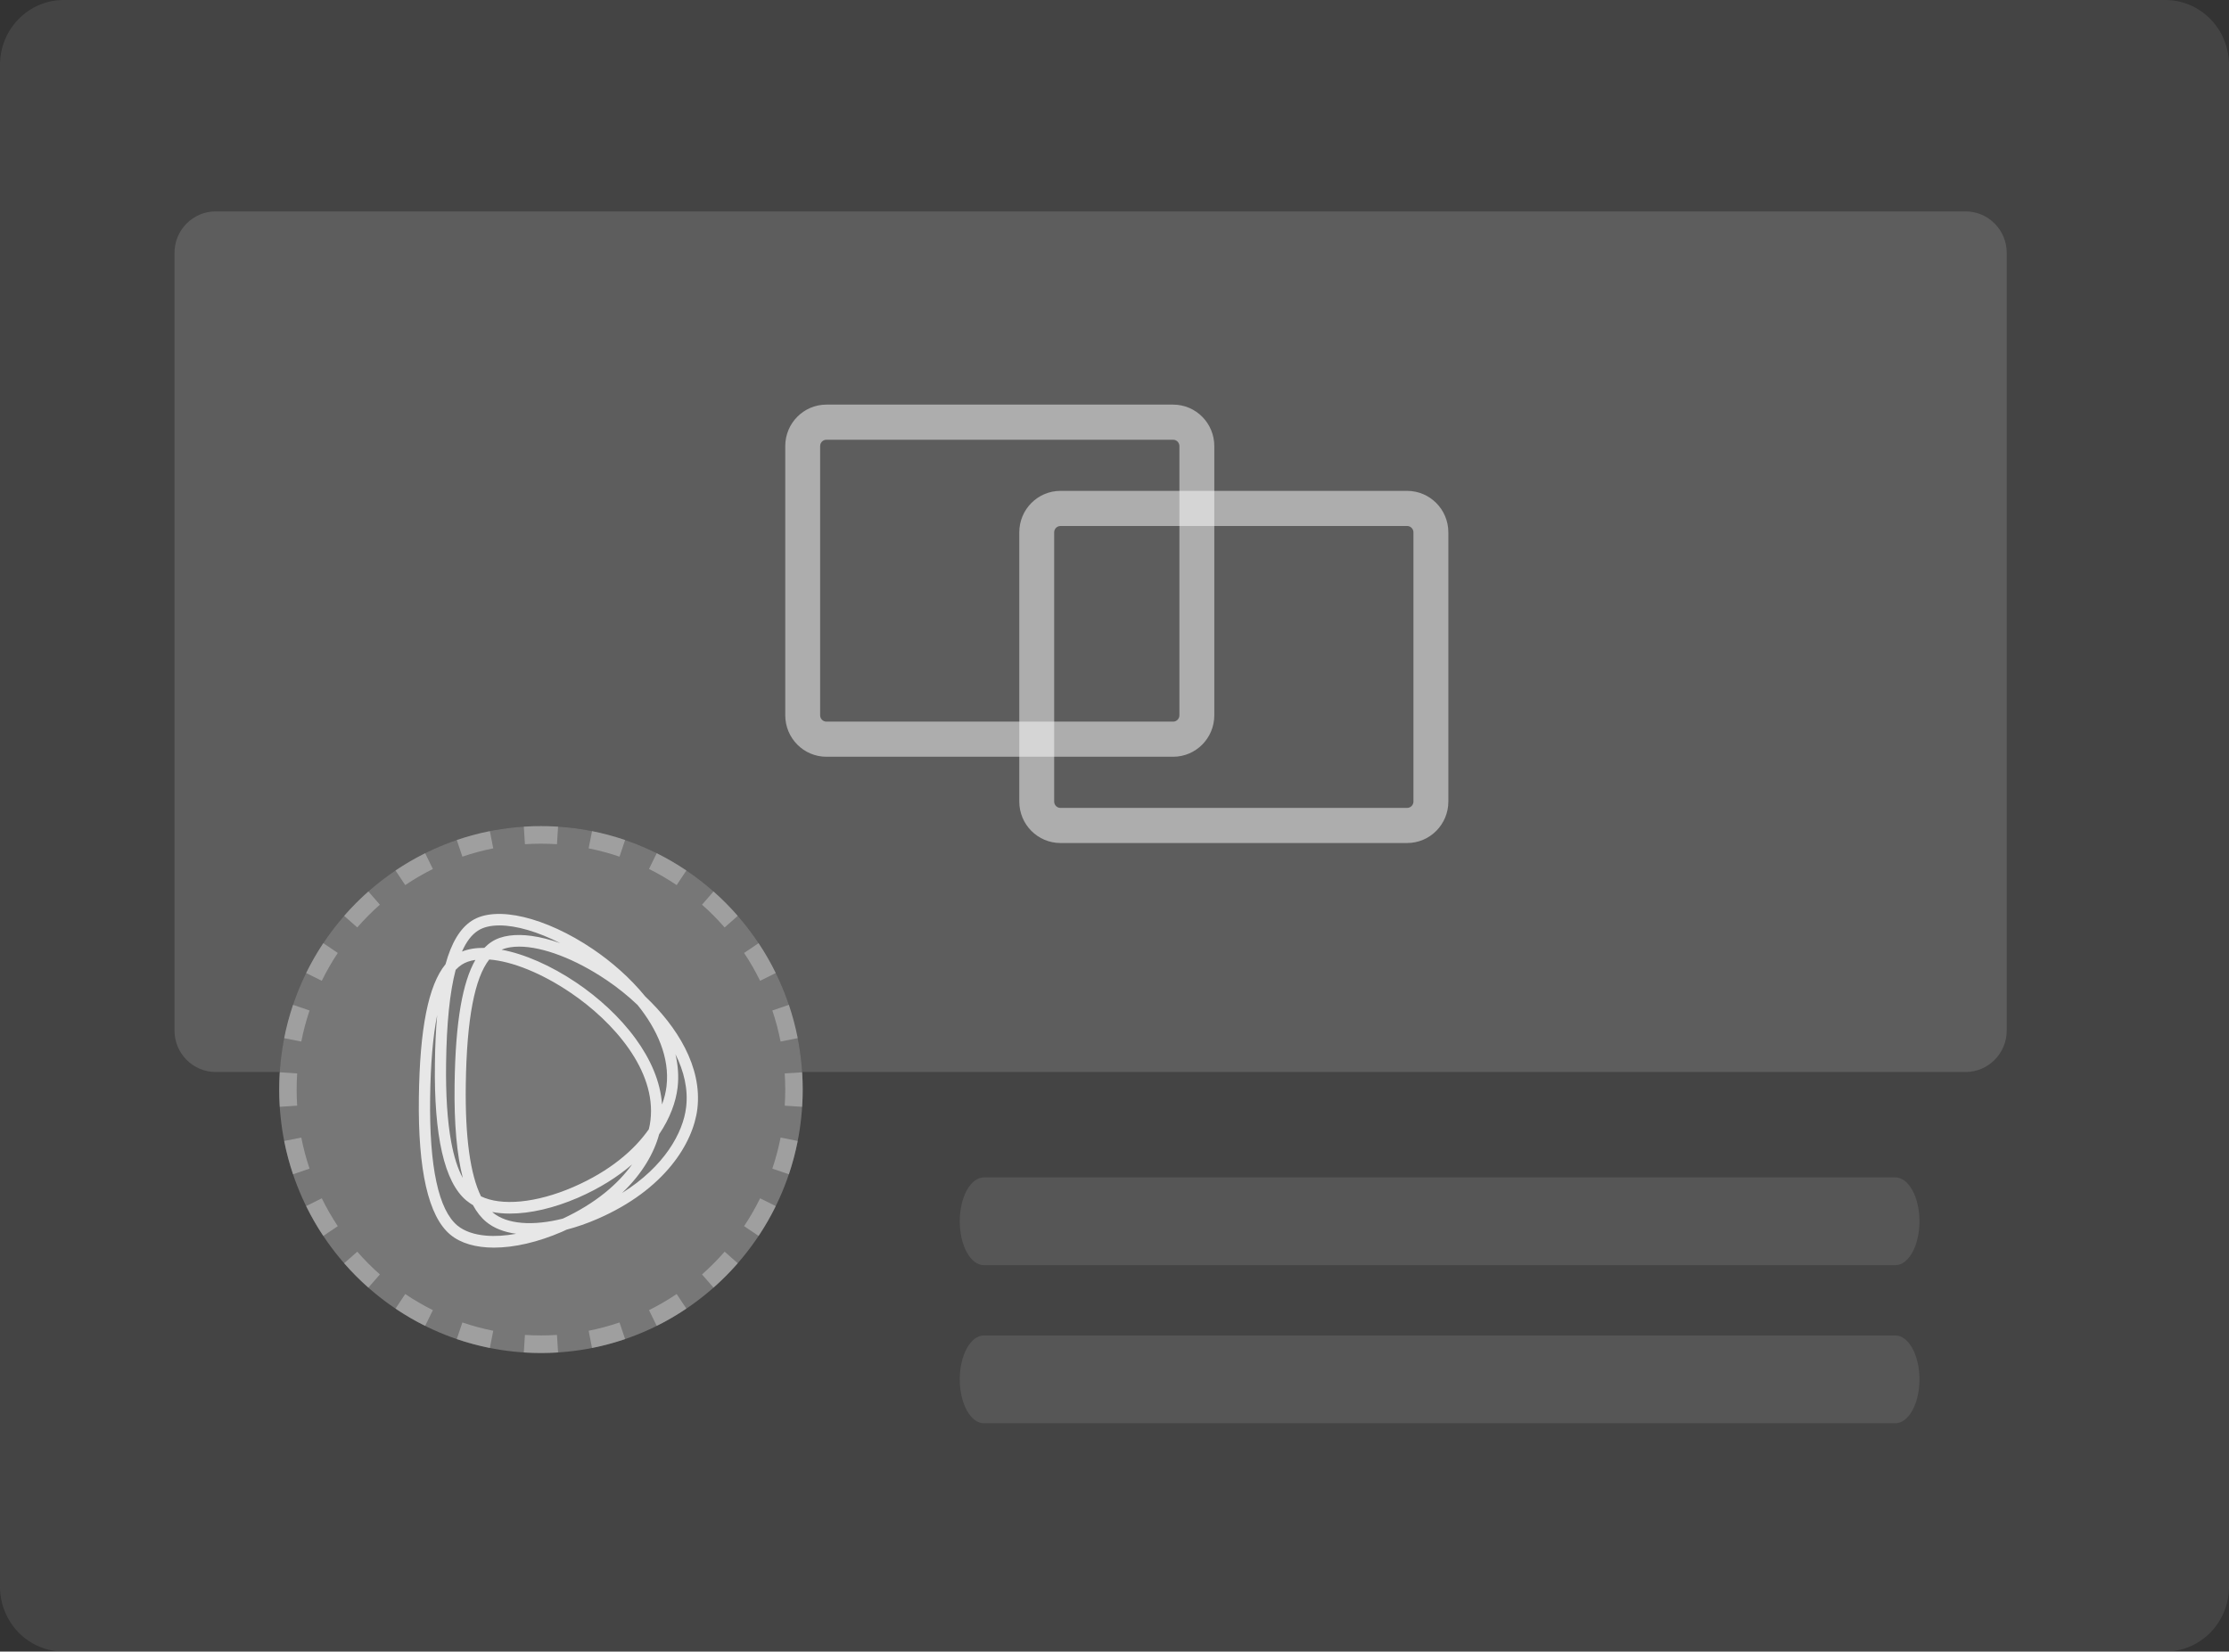 <svg width="139" height="103" viewBox="0 0 139 103" fill="none" xmlns="http://www.w3.org/2000/svg">
<rect x="0" y="0" width="139" height="103" fill="#333333" stroke="none"/>
<g style="mix-blend-mode:luminosity">
<path d="M3.973 103H135.027C136.081 103 137.091 102.574 137.836 101.815C138.581 101.057 139 100.028 139 98.955V4.045C139 2.972 138.581 1.943 137.836 1.185C137.091 0.426 136.081 0 135.027 0H3.973C2.919 0 1.909 0.426 1.164 1.185C0.419 1.943 0 2.972 0 4.045V98.955C0 100.028 0.419 101.057 1.164 101.815C1.909 102.574 2.919 103 3.973 103Z" fill="#A7A7A7" fill-opacity="0.15"/>
</g>
<g style="mix-blend-mode:luminosity" opacity="0.3">
<path d="M61.357 73.427C60.957 73.427 60.574 73.716 60.291 74.229C60.008 74.743 59.849 75.439 59.849 76.165C59.849 76.891 60.008 77.588 60.291 78.102C60.574 78.615 60.957 78.904 61.357 78.904H118.191C118.59 78.904 118.974 78.615 119.257 78.102C119.54 77.588 119.698 76.891 119.698 76.165C119.698 75.439 119.54 74.743 119.257 74.229C118.974 73.716 118.59 73.427 118.191 73.427H61.357Z" fill="#A7A7A7" fill-opacity="0.6"/>
</g>
<g style="mix-blend-mode:luminosity" opacity="0.3">
<path d="M61.357 83.285C60.957 83.285 60.574 83.573 60.291 84.087C60.008 84.6 59.849 85.297 59.849 86.023C59.849 86.749 60.008 87.446 60.291 87.959C60.574 88.473 60.957 88.761 61.357 88.761H118.191C118.59 88.761 118.974 88.473 119.257 87.959C119.54 87.446 119.698 86.749 119.698 86.023C119.698 85.297 119.54 84.6 119.257 84.087C118.974 83.573 118.59 83.285 118.191 83.285H61.357Z" fill="#A7A7A7" fill-opacity="0.6"/>
</g>
<path fill-rule="evenodd" clip-rule="evenodd" d="M73.155 27.424H51.537C51.32 27.424 51.144 27.601 51.144 27.82V44.608C51.144 44.827 51.32 45.004 51.537 45.004H73.155C73.372 45.004 73.548 44.827 73.548 44.608V27.82C73.548 27.601 73.372 27.424 73.155 27.424ZM51.537 25.233C50.118 25.233 48.968 26.391 48.968 27.82V44.608C48.968 46.037 50.118 47.195 51.537 47.195H73.155C74.574 47.195 75.724 46.037 75.724 44.608V27.82C75.724 26.391 74.574 25.233 73.155 25.233H51.537Z" fill="white" fill-opacity="0.5"/>
<path fill-rule="evenodd" clip-rule="evenodd" d="M87.749 32.804H66.132C65.914 32.804 65.738 32.981 65.738 33.2V49.989C65.738 50.207 65.914 50.385 66.132 50.385H87.749C87.966 50.385 88.142 50.207 88.142 49.989V33.2C88.142 32.981 87.966 32.804 87.749 32.804ZM66.132 30.613C64.712 30.613 63.562 31.771 63.562 33.2V49.989C63.562 51.417 64.712 52.575 66.132 52.575H87.749C89.168 52.575 90.319 51.417 90.319 49.989V33.2C90.319 31.771 89.168 30.613 87.749 30.613H66.132Z" fill="white" fill-opacity="0.5"/>
<path fill-rule="evenodd" clip-rule="evenodd" d="M30.799 77.808C32.082 77.808 33.548 77.465 35.036 76.824C35.083 76.804 35.129 76.783 35.175 76.761C35.218 76.741 35.26 76.721 35.301 76.701L35.32 76.692L35.323 76.69C35.951 76.526 36.605 76.302 37.259 76.016C41.457 74.195 43.231 71.285 43.488 69.145C43.797 66.527 42.22 64.023 40.238 62.144C39.295 60.985 38.126 59.969 36.965 59.186C35.494 58.191 33.987 57.509 32.663 57.194C31.343 56.881 30.183 56.929 29.422 57.422C28.691 57.894 28.154 58.79 27.783 60.132C27.241 60.795 26.843 61.799 26.571 63.163C26.296 64.54 26.149 66.293 26.12 68.453C26.09 70.713 26.238 72.561 26.562 73.987C26.887 75.411 27.391 76.428 28.088 77.005C28.726 77.534 29.668 77.808 30.799 77.808ZM36.032 74.701C37.408 74.103 38.525 73.387 39.417 72.619C38.547 73.829 37.154 75.045 35.094 76C34.636 76.116 34.193 76.196 33.774 76.24C33.335 76.287 32.921 76.294 32.54 76.262C31.792 76.199 31.178 75.987 30.746 75.631L30.696 75.587C31.035 75.651 31.402 75.685 31.794 75.685C33.077 75.685 34.543 75.342 36.032 74.701ZM40.564 69.86C40.554 69.953 40.54 70.048 40.522 70.145C40.505 70.236 40.484 70.328 40.461 70.425C39.555 71.718 38.049 73.029 35.767 74.022C34.596 74.531 33.461 74.833 32.459 74.928C31.472 75.021 30.622 74.912 29.994 74.609C29.326 73.246 29.001 70.925 29.046 67.656C29.074 65.594 29.213 63.917 29.463 62.61C29.708 61.331 30.058 60.416 30.508 59.84C31.913 59.947 33.76 60.675 35.589 61.915C36.919 62.815 38.257 64.026 39.215 65.402C40.175 66.779 40.747 68.311 40.564 69.86ZM35.97 61.302C34.354 60.209 32.694 59.492 31.279 59.228C31.438 59.16 31.617 59.11 31.817 59.078C31.988 59.05 32.175 59.036 32.375 59.036C33.853 59.036 35.888 59.812 37.824 61.122C38.483 61.565 39.143 62.089 39.757 62.673C40.98 64.187 41.773 65.955 41.565 67.737C41.523 68.095 41.432 68.48 41.285 68.877C41.183 67.421 40.544 66.023 39.637 64.778C38.634 63.399 37.295 62.199 35.97 61.302ZM28.415 60.484C28.535 60.355 28.664 60.246 28.798 60.16C28.91 60.087 29.035 60.026 29.173 59.977C29.316 59.926 29.474 59.889 29.644 59.865C29.243 60.566 28.941 61.513 28.729 62.722C28.499 64.039 28.374 65.673 28.348 67.646C28.314 70.06 28.485 72.004 28.861 73.466C28.552 72.903 28.308 72.15 28.134 71.203C27.899 69.921 27.792 68.296 27.818 66.334C27.85 63.822 28.048 61.88 28.415 60.484ZM31.148 57.714C32.202 57.714 33.546 58.111 34.936 58.82C34.311 58.598 33.711 58.446 33.155 58.369C32.146 58.23 31.268 58.336 30.656 58.738C30.491 58.844 30.346 58.968 30.203 59.114C29.68 59.108 29.207 59.182 28.809 59.345C29.084 58.718 29.419 58.289 29.8 58.044C30.128 57.827 30.578 57.714 31.148 57.714ZM29.366 75.076L29.4 75.098C29.43 75.117 29.46 75.136 29.492 75.155C29.726 75.587 30.001 75.936 30.317 76.198C30.789 76.591 31.429 76.84 32.188 76.945C31.506 77.07 30.871 77.108 30.309 77.06C29.564 76.996 28.952 76.784 28.524 76.431C27.943 75.948 27.501 75.047 27.213 73.709C26.925 72.375 26.794 70.622 26.823 68.456C26.851 66.337 26.997 64.627 27.262 63.305C27.181 64.207 27.133 65.213 27.121 66.324C27.088 68.583 27.236 70.432 27.561 71.858C27.886 73.282 28.392 74.299 29.09 74.876L29.092 74.877C29.159 74.931 29.229 74.982 29.301 75.032L29.366 75.076ZM42.254 67.829C42.337 67.124 42.282 66.426 42.121 65.747C42.652 66.807 42.922 67.931 42.786 69.059C42.598 70.637 41.439 72.748 38.79 74.402C40.059 73.197 40.792 71.895 41.104 70.737C41.79 69.726 42.149 68.712 42.254 67.829Z" fill="white"/>
<path fill-rule="evenodd" clip-rule="evenodd" d="M13.451 13.184C12.032 13.184 10.882 14.342 10.882 15.771V64.268C10.882 65.697 12.032 66.855 13.451 66.855H17.447C18.007 58.292 25.085 51.521 33.733 51.521C42.382 51.521 49.46 58.292 50.02 66.855H122.57C123.989 66.855 125.139 65.697 125.139 64.268V15.771C125.139 14.342 123.989 13.184 122.57 13.184H13.451Z" fill="#EAEAEA" fill-opacity="0.15"/>
<path d="M50.056 67.95C50.056 77.024 42.748 84.38 33.733 84.38C24.718 84.38 17.411 77.024 17.411 67.95C17.411 58.876 24.718 51.52 33.733 51.52C42.748 51.52 50.056 58.876 50.056 67.95Z" fill="#C4C4C4" fill-opacity="0.4"/>
<path fill-rule="evenodd" clip-rule="evenodd" d="M50.021 69.026L48.935 68.955C48.957 68.623 48.968 68.288 48.968 67.95C48.968 67.612 48.957 67.277 48.935 66.945L50.021 66.874C50.044 67.23 50.056 67.589 50.056 67.95C50.056 68.311 50.044 68.67 50.021 69.026ZM49.745 64.744C49.606 64.034 49.421 63.341 49.194 62.667L48.163 63.019C48.375 63.647 48.547 64.294 48.678 64.956L49.745 64.744ZM48.376 60.682L47.4 61.167C47.105 60.565 46.771 59.985 46.402 59.431L47.306 58.821C47.702 59.415 48.059 60.037 48.376 60.682ZM46.005 57.117L45.188 57.84C44.749 57.336 44.278 56.862 43.778 56.42L44.495 55.597C45.031 56.07 45.535 56.578 46.005 57.117ZM42.802 54.288L42.197 55.198C41.646 54.827 41.07 54.491 40.472 54.193L40.954 53.211C41.595 53.53 42.212 53.89 42.802 54.288ZM38.982 52.388L38.632 53.425C38.008 53.212 37.365 53.038 36.708 52.907L36.919 51.833C37.624 51.973 38.313 52.16 38.982 52.388ZM34.802 51.555L34.732 52.648C34.402 52.627 34.069 52.616 33.733 52.616C33.398 52.616 33.065 52.627 32.735 52.648L32.665 51.555C33.018 51.532 33.374 51.52 33.733 51.52C34.092 51.52 34.449 51.532 34.802 51.555ZM30.548 51.833L30.759 52.907C30.101 53.038 29.459 53.212 28.834 53.425L28.485 52.388C29.154 52.16 29.843 51.973 30.548 51.833ZM26.512 53.211L26.994 54.193C26.396 54.491 25.82 54.827 25.27 55.198L24.664 54.288C25.254 53.89 25.871 53.53 26.512 53.211ZM22.971 55.597L23.689 56.42C23.189 56.862 22.718 57.336 22.279 57.84L21.461 57.117C21.931 56.578 22.436 56.07 22.971 55.597ZM20.16 58.821L21.064 59.431C20.695 59.985 20.362 60.565 20.066 61.167L19.091 60.682C19.407 60.037 19.765 59.415 20.16 58.821ZM18.273 62.667L19.303 63.019C19.091 63.647 18.919 64.294 18.789 64.956L17.721 64.744C17.861 64.034 18.046 63.341 18.273 62.667ZM17.445 66.874C17.422 67.23 17.411 67.589 17.411 67.95C17.411 68.311 17.422 68.67 17.445 69.026L18.531 68.955C18.51 68.623 18.499 68.288 18.499 67.95C18.499 67.612 18.51 67.277 18.531 66.945L17.445 66.874ZM17.721 71.156L18.789 70.944C18.919 71.606 19.091 72.253 19.303 72.881L18.273 73.233C18.046 72.559 17.861 71.866 17.721 71.156ZM19.091 75.218L20.066 74.733C20.362 75.335 20.695 75.915 21.064 76.469L20.16 77.079C19.765 76.485 19.407 75.864 19.091 75.218ZM21.461 78.783L22.279 78.061C22.718 78.564 23.189 79.038 23.689 79.48L22.971 80.303C22.436 79.83 21.931 79.322 21.461 78.783ZM24.664 81.612L25.27 80.702C25.82 81.073 26.396 81.409 26.994 81.707L26.512 82.689C25.871 82.37 25.254 82.01 24.664 81.612ZM28.485 83.512L28.834 82.475C29.459 82.688 30.101 82.862 30.759 82.993L30.548 84.067C29.843 83.927 29.154 83.741 28.485 83.512ZM32.665 84.345L32.735 83.252C33.065 83.274 33.398 83.284 33.733 83.284C34.069 83.284 34.402 83.274 34.732 83.252L34.802 84.345C34.449 84.368 34.092 84.38 33.733 84.38C33.374 84.38 33.018 84.368 32.665 84.345ZM36.919 84.067C37.624 83.927 38.313 83.741 38.982 83.512L38.632 82.475C38.008 82.688 37.365 82.862 36.708 82.993L36.919 84.067ZM40.954 82.689L40.472 81.707C41.07 81.409 41.646 81.073 42.197 80.702L42.802 81.612C42.212 82.01 41.595 82.37 40.954 82.689ZM44.495 80.303L43.778 79.48C44.278 79.038 44.749 78.564 45.188 78.061L46.005 78.783C45.535 79.322 45.031 79.83 44.495 80.303ZM47.306 77.079L46.402 76.469C46.771 75.915 47.105 75.335 47.4 74.733L48.376 75.218C48.059 75.864 47.702 76.485 47.306 77.079ZM49.194 73.233L48.163 72.881C48.375 72.253 48.547 71.606 48.678 70.944L49.745 71.156C49.606 71.866 49.421 72.559 49.194 73.233Z" fill="#C8C8C8" fill-opacity="0.5"/>
</svg>
